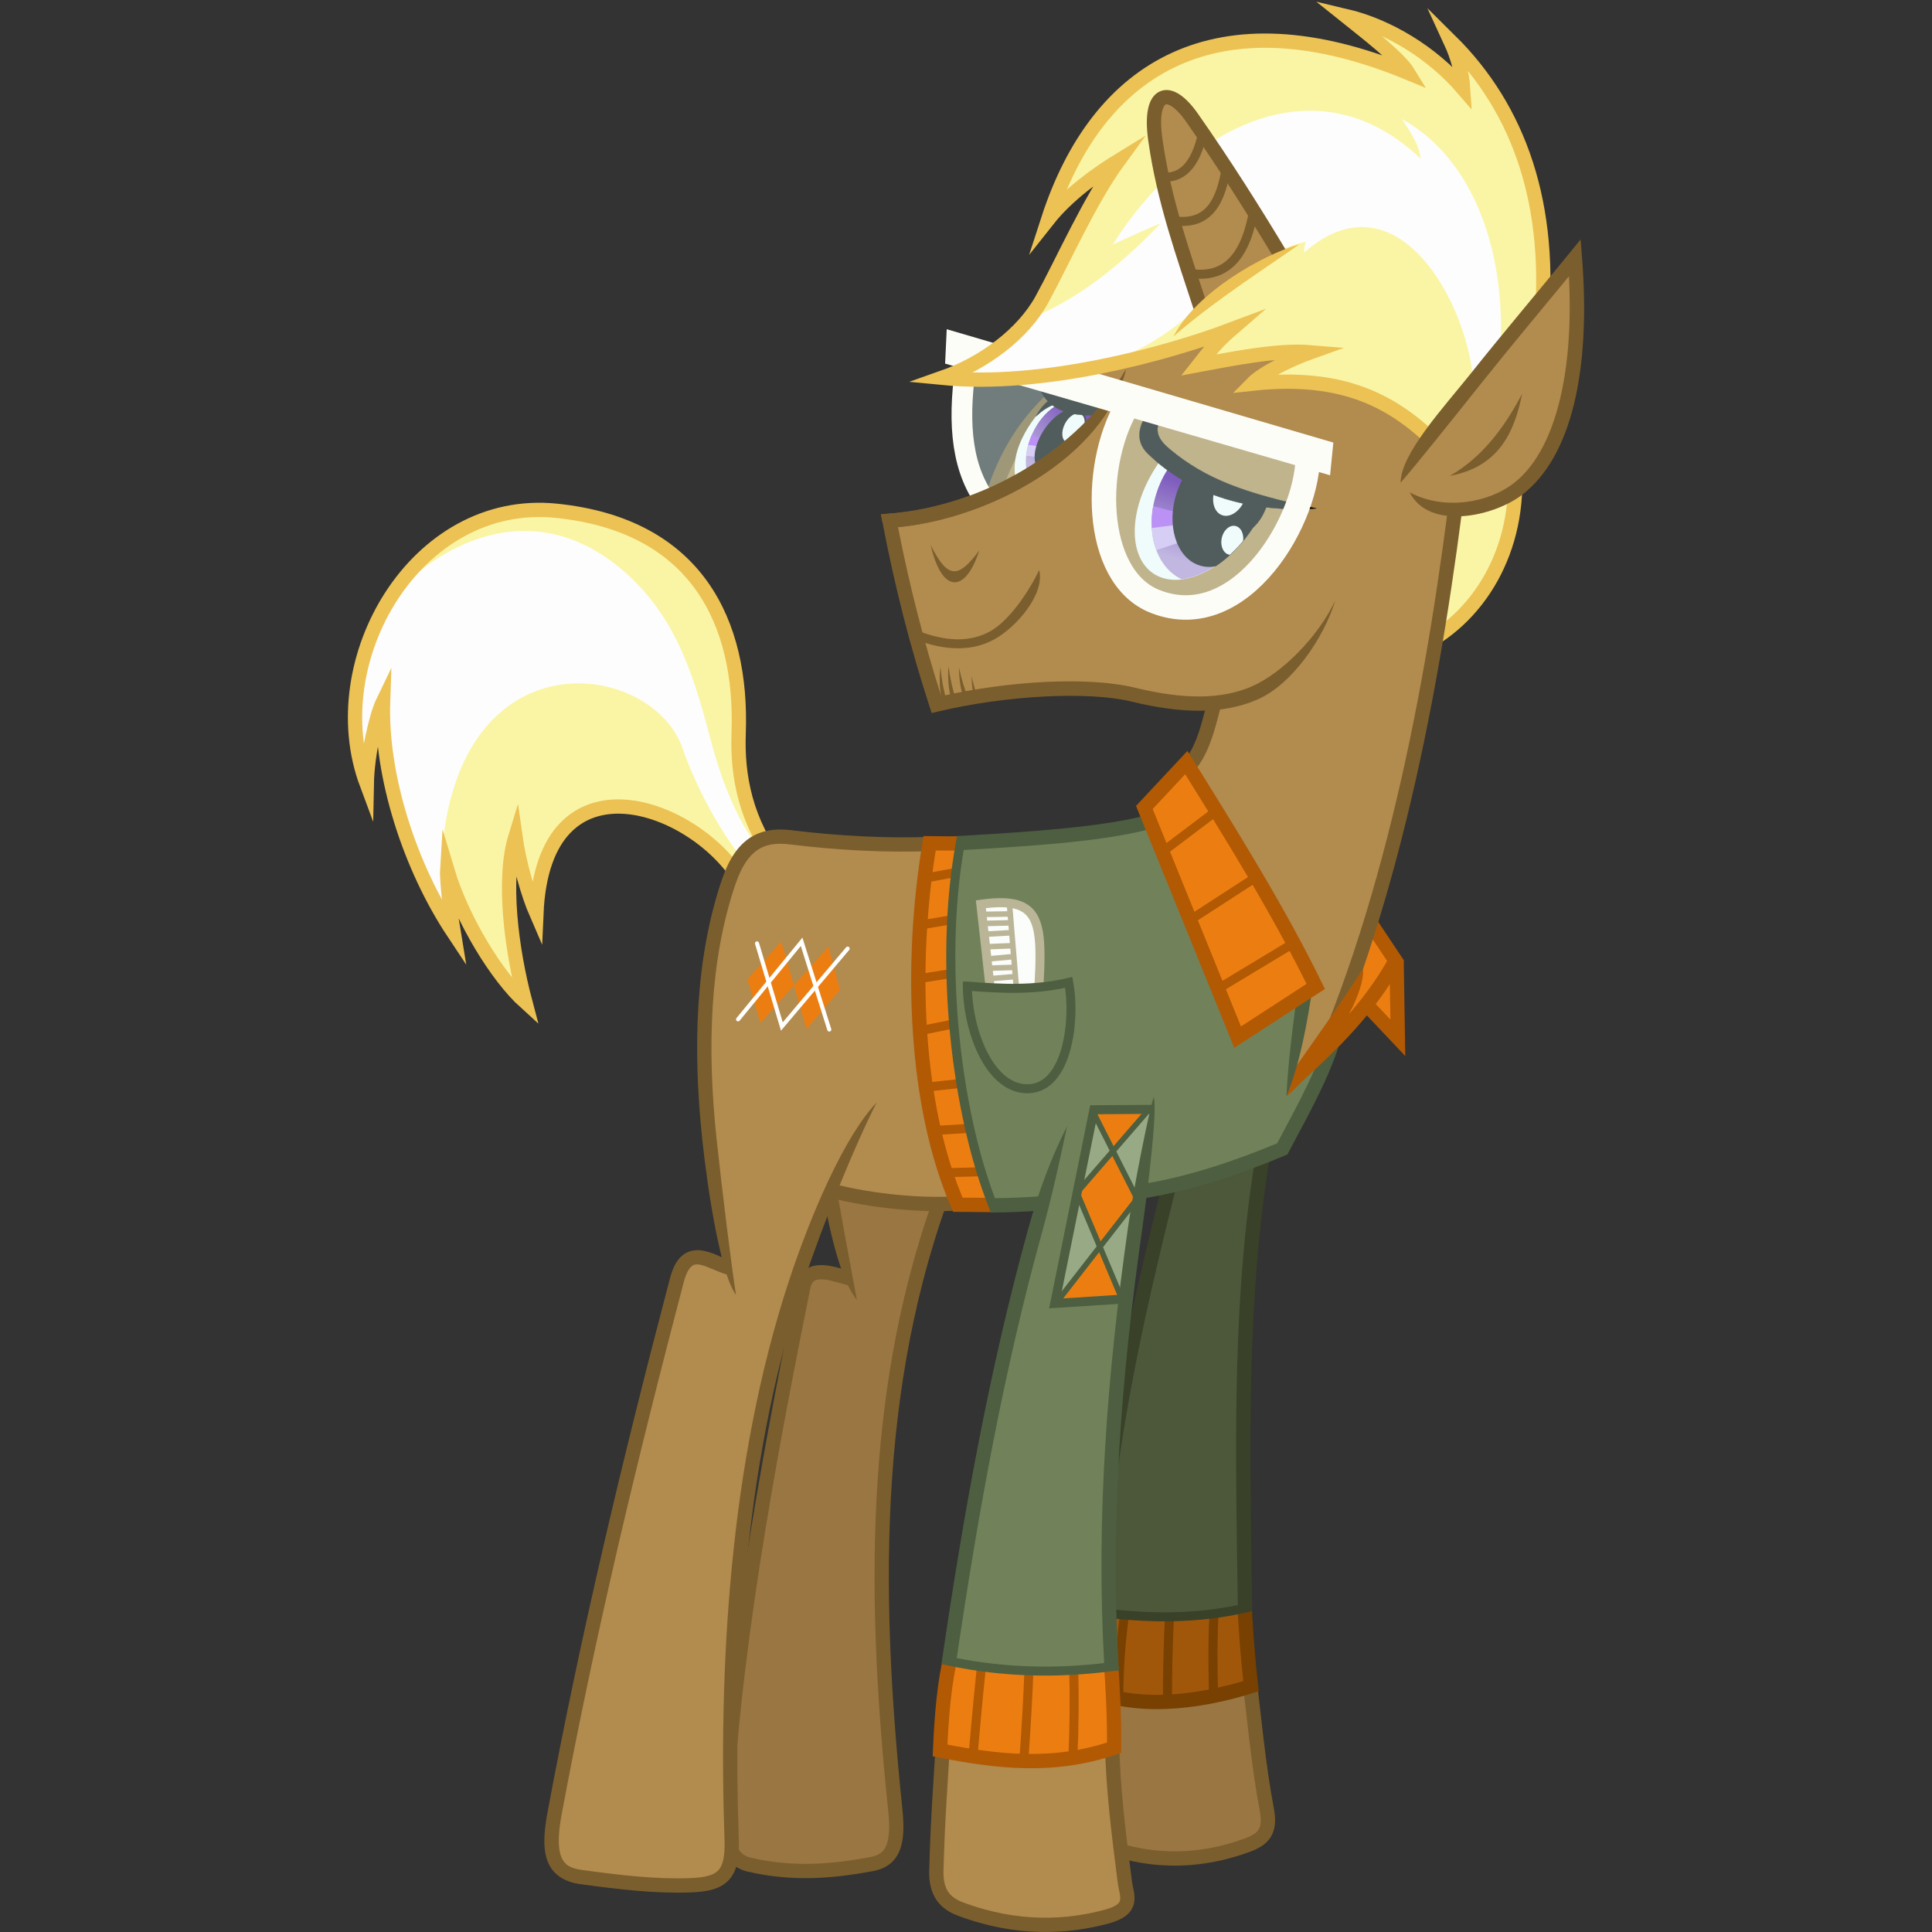 <?xml version="1.0" encoding="UTF-8"?><svg xmlns="http://www.w3.org/2000/svg" xmlns:xlink="http://www.w3.org/1999/xlink" version="1.1" viewBox="0 0 6628.933 6628.915" width="6628.933" height="6628.915"><rect x="0" y="0" width="6628.933" height="6628.915" fill="#333333" stroke="none"/><defs id="defs4"><linearGradient id="linearGradient4211"><stop style="stop-color:#b591d6;" offset="0" id="stop4213" /><stop style="stop-color:#4a009d" offset="1" id="stop4215" /></linearGradient><clipPath clipPathUnits="userSpaceOnUse" id="clipPath4251"><path style="opacity:0.5;color:#000000;fill:#00ff00;fill-rule:nonzero;stroke:#ff0000;stroke-width:1;stroke-miterlimit:4;marker:none" d="m 3412.3,1365.976 c -17.497,36.794 -39.493,71.05 -64.331,100.187 -24.837,29.137 -52.496,53.133 -80.892,70.178 -28.396,17.045 -57.507,27.127 -85.139,29.485 -27.632,2.358 -53.763,-3.009 -76.424,-15.697 -22.661,-12.688 -41.834,-32.687 -56.074,-58.49 -14.24,-25.803 -23.536,-57.389 -27.187,-92.378 -3.651,-34.989 -1.655,-73.353 5.838,-112.202 7.494,-38.848 20.478,-78.15 37.975,-114.944 l 384.207,78.917 c -7.493,38.848 -20.478,78.15 -37.975,114.944 z" id="path4253" /></clipPath><clipPath clipPathUnits="userSpaceOnUse" id="clipPath4255"><path style="opacity:0.5;color:#000000;fill:#00ff00;fill-rule:nonzero;stroke:#ff0000;stroke-width:1.001;stroke-miterlimit:4;marker:none" d="m 3553.296,1044.726 c -12.581,38.426 -29.942,74.739 -50.773,106.202 -20.832,31.462 -45.118,58.05 -71.03,77.759 -25.911,19.709 -53.426,32.524 -80.472,37.479 -27.046,4.955 -53.601,2.046 -77.663,-8.508 -24.063,-10.553 -45.615,-28.743 -63.031,-53.199 -17.417,-24.455 -30.684,-55.157 -38.803,-89.791 -8.119,-34.634 -11.082,-73.173 -8.668,-112.713 2.415,-39.54 10.207,-80.05 22.788,-118.476 l 390.441,42.771 c -2.415,39.54 -10.207,80.049 -22.788,118.476 z" id="path4257" /></clipPath><clipPath clipPathUnits="userSpaceOnUse" id="clipPath4259"><path style="opacity:0.5;color:#000000;fill:#00ff00;fill-rule:nonzero;stroke:#ff0000;stroke-width:1;stroke-miterlimit:4;marker:none" d="m 3554.089,681.077 c -12.295,39.703 -29.376,77.782 -49.955,111.367 -20.579,33.585 -44.64,62.65 -70.37,85.003 -25.73,22.354 -53.108,37.979 -80.071,45.699 -26.963,7.72 -53.491,7.527 -77.583,-0.563 -24.092,-8.09 -45.73,-24.071 -63.283,-46.739 -17.553,-22.668 -31.007,-52.005 -39.349,-85.8 -8.342,-33.795 -11.564,-72.021 -9.424,-111.798 2.14,-39.777 9.64,-81.073 21.935,-120.776 l 390.034,2.831 c -2.14,39.777 -9.64,81.073 -21.935,120.776 z" id="path4261" /></clipPath><clipPath clipPathUnits="userSpaceOnUse" id="clipPath4263"><path style="opacity:0.5;color:#000000;fill:#00ff00;fill-rule:nonzero;stroke:#ff0000;stroke-width:1;stroke-miterlimit:4;marker:none" d="m 3570.849,769.609 c -11.334,39.4 -27.494,77.057 -47.261,110.132 -19.767,33.075 -43.126,61.543 -68.316,83.258 -25.19,21.715 -52.192,36.66 -78.97,43.709 -26.778,7.049 -53.312,6.196 -77.602,-2.494 -24.29,-8.69 -46.316,-25.212 -64.42,-48.318 -18.103,-23.107 -32.269,-52.781 -41.43,-86.786 -9.161,-34.005 -13.309,-72.315 -12.133,-112.042 1.176,-39.727 7.677,-80.839 19.011,-120.24 l 390.132,12.541 c -1.176,39.727 -7.677,80.839 -19.011,120.24 z" id="path4265" /></clipPath><clipPath clipPathUnits="userSpaceOnUse" id="clipPath4267"><path style="opacity:0.5;color:#000000;fill:#00ff00;fill-rule:nonzero;stroke:#ff0000;stroke-width:1;stroke-miterlimit:4;marker:none" d="m 3123.289,1871.79 c -23.962,33.473 -51.908,63.754 -81.732,88.561 -29.824,24.807 -61.503,44.12 -92.649,56.485 -31.146,12.364 -61.735,17.77 -89.461,15.809 -27.726,-1.961 -52.568,-11.286 -72.653,-27.273 -20.085,-15.987 -35.398,-38.624 -44.785,-66.203 -9.387,-27.58 -12.839,-60.081 -10.098,-95.055 2.741,-34.974 11.674,-72.392 26.125,-109.435 14.452,-37.043 34.41,-73.682 58.372,-107.155 l 365.253,137.112 c -14.451,37.043 -34.41,73.682 -58.372,107.155 z" id="path4269" /></clipPath><clipPath clipPathUnits="userSpaceOnUse" id="clipPath4271"><path style="opacity:0.5;fill:#00ff00;stroke:#ff0000;stroke-width:1px;stroke-linecap:butt;stroke-linejoin:miter" d="m 2818.714,196.857 c -17.703,38.006 -59.743,207.116 28.034,296.133 69.766,-100.111 115.157,-218.54 140.978,-339.023 z" id="path4273" /></clipPath><clipPath clipPathUnits="userSpaceOnUse" id="clipPath4275"><path style="opacity:0.5;fill:#00ff00;stroke:#ff0000;stroke-width:1.002px;stroke-linecap:butt;stroke-linejoin:miter" d="m 2833.452,191.108 c -14.737,38.203 -43.588,208.1 51.108,297.277 61.948,-100.682 98.1,-219.699 114.526,-340.734 z" id="path4277" /></clipPath><clipPath clipPathUnits="userSpaceOnUse" id="clipPath4279"><path style="opacity:0.5;fill:#00ff00;stroke:#ff0000;stroke-width:1px;stroke-linecap:butt;stroke-linejoin:miter" d="m 2806.977,269.691 c -19.641,37.517 -70.328,205.398 12.834,296.615 74.858,-98.222 126.295,-215.377 158.278,-335.092 z" id="path4281" /></clipPath><clipPath clipPathUnits="userSpaceOnUse" id="clipPath4283"><path style="opacity:0.5;fill:#00ff00;stroke:#ff0000;stroke-width:1px;stroke-linecap:butt;stroke-linejoin:miter" d="m 2436.69,1424.388 c -33.251,25.952 -148.28,157.705 -110.309,275.772 108.325,-58.105 203.179,-143.303 281.428,-239.002 z" id="path4285" /></clipPath><clipPath clipPathUnits="userSpaceOnUse" id="clipPath4317"><ellipse style="color:#000000;fill:#ff0000;fill-rule:nonzero;stroke:none;stroke-width:1px;marker:none" id="ellipse4319" cx="3423.136" cy="732.082" rx="197.091" ry="263.852" transform="matrix(0.947,0.321,-0.336,0.942,0,0)" clip-path="none" /></clipPath><clipPath clipPathUnits="userSpaceOnUse" id="clipPath4321"><ellipse style="color:#000000;fill:#ff0000;fill-rule:nonzero;stroke:none;stroke-width:1px;marker:none" id="ellipse4323" cx="3423.136" cy="732.082" rx="197.091" ry="263.852" transform="matrix(0.947,0.321,-0.336,0.942,0,0)" clip-path="none" /></clipPath><clipPath clipPathUnits="userSpaceOnUse" id="clipPath4347"><ellipse style="color:#000000;fill:#ff0000;fill-rule:nonzero;stroke:none;stroke-width:1px;marker:none" id="ellipse4349" cx="2905.313" cy="392.365" rx="107.738" ry="167.246" transform="matrix(0.908,0.42,-0.411,0.912,0,0)" clip-path="none" /></clipPath><clipPath clipPathUnits="userSpaceOnUse" id="clipPath4351"><ellipse style="color:#000000;fill:#ff0000;fill-rule:nonzero;stroke:none;stroke-width:1px;marker:none" id="ellipse4353" cx="2905.313" cy="392.365" rx="107.738" ry="167.246" transform="matrix(0.908,0.42,-0.411,0.912,0,0)" clip-path="none" /></clipPath><linearGradient xlink:href="#linearGradient4211" id="linearGradient4217" x1="3391.063" y1="936.345" x2="3384.623" y2="678.282" gradientUnits="userSpaceOnUse" /><linearGradient xlink:href="#linearGradient4211" id="linearGradient4225" x1="2872.442" y1="492.571" x2="2919.702" y2="266.529" gradientUnits="userSpaceOnUse" /></defs><g transform="translate(1162.414,-43.5)"><path style="fill:#9a7643;stroke:#7b5e2d;stroke-width:49;stroke-linecap:butt;stroke-linejoin:miter;stroke-miterlimit:4;stroke-dasharray:none" d="m 3122.896,5790.344 c 16.395,132.386 32.061,308.393 61.419,463.056 13.594,71.614 -10.54,99.899 -64.571,120.053 -178.972,66.759 -358.307,60.026 -514.87,-7.337 L 2580,5736" id="path4104" /><path style="fill:#a1570a;stroke:#784001;stroke-width:49;stroke-linecap:butt;stroke-linejoin:miter;stroke-miterlimit:4;stroke-dasharray:none" d="m 3105.96,5514.205 c 4.927,106.696 12.108,211.592 24.208,314.701 -191.619,60.501 -406.588,80.896 -562.797,6.724 l 43.267,-314.266" id="path4096" /><path style="fill:none;stroke:#784001;stroke-width:31;stroke-linecap:butt;stroke-linejoin:miter;stroke-miterlimit:4;stroke-dasharray:none" d="m 3003.17,5577.557 c -5.26,96.279 -4.163,188.321 -1.902,279.586" id="path4098" /><path style="fill:none;stroke:#784001;stroke-width:31;stroke-linecap:butt;stroke-linejoin:miter;stroke-miterlimit:4;stroke-dasharray:none" d="m 2850.063,5590.871 c -4.504,96.682 -7.215,193.364 -6.657,290.046" id="path4100" /><path style="fill:none;stroke:#784001;stroke-width:31;stroke-linecap:butt;stroke-linejoin:miter;stroke-miterlimit:4;stroke-dasharray:none" d="m 2696.006,5583.263 c -13.165,94.43 -19.483,190.228 -19.97,287.193" id="path4102" /><path style="fill:#4d583b;stroke:none" d="m 3176,3928 c -78.871,544 -72.163,1088 -68,1632 -169.333,29.808 -338.667,43.337 -508,20 30.419,-523.175 139.502,-1054.217 276,-1588 z" id="path4256" /><path style="fill:#9a7643;stroke:none" d="m 2114.962,4029.375 c -290.716,704.717 -275.666,1460.395 -205.41,2225.275 20.505,110.578 -5.809,170.608 -79.882,184.488 -133.224,24.965 -270.524,37.654 -422.232,1.902 -69.828,-16.456 -84.638,-89.078 -79.882,-188.292 28.705,-598.77 177.809,-1353.336 266.272,-1793.533 16.174,-80.481 100.8,-44.541 159.111,-29.643 L 1648,3980 z" id="path4067-2" /><path style="fill:none;stroke:#7b5e2d;stroke-width:49;stroke-linecap:butt;stroke-linejoin:miter;stroke-miterlimit:4;stroke-dasharray:none" d="m 2114.962,4029.375 c -290.716,704.717 -284.617,1461.27 -205.41,2225.275 11.597,111.864 -5.809,170.608 -79.882,184.488 -133.224,24.965 -270.524,37.654 -422.232,1.902 -69.828,-16.456 -84.638,-89.078 -79.882,-188.292 28.705,-598.77 177.809,-1353.336 266.272,-1793.533 16.174,-80.481 100.8,-44.541 159.111,-29.643" id="path4067" /><path style="fill:#7b5e2d;stroke:none" d="m 1690.275,4019.672 -48.344,7.992 c 26.93,162.895 67.213,393.543 135.644,475.542 -18.985,-103.594 -60.412,-320.885 -87.301,-483.534 z" id="path4071" /><path style="fill:#394128;stroke:none" d="m 3157.875,3937.66 c -96.353,529.952 -80.994,1072.934 -73.178,1613.119 -149.961,31.132 -302.136,30.401 -455.969,11.52 23.424,-554.929 146.757,-1057.472 273.072,-1560.494 l -47.525,-11.934 c -127.372,507.23 -252.85,1017.576 -275.074,1583.893 l 24.482,0.961 -2.061,15.361 c 171.401,22.99 342.231,24.619 511.182,-13.699 6.873,-1.559 14.175,-3.35 21.095,-4.689 0.097,-3.815 0.01,-6.957 -0.046,-10.772 -7.618,-544.256 -23.537,-1087.757 72.232,-1614.5 z" transform="translate(-3.3076923e-5,0)" id="path4077" /></g><g transform="translate(1162.414,-43.5)"><path style="fill:#faf5a5;stroke:none" d="m 1512,3014 c -116.68,-150.034 -145.381,-308.818 -140,-454 14.136,-381.404 -144.272,-715.007 -626,-764 -481.728,-48.993 -808.058,514.392 -650,938 2.022,-105.181 32.907,-236.319 56,-284 -8.97,258.323 93.282,570.239 242,794 -8.688,-51.377 -24.399,-176.797 -22,-216 51.588,172.571 171.181,366.398 268,454 -48.485,-182.727 -78.495,-423.191 -34,-568 12.568,89.432 44.1,199.9 72,264 C 702.699,2609.047 1231.643,2805.405 1384,3072 z" id="path4138-1" /><path style="fill:#fdfdfd;stroke:none" d="M 1414.214,3023.863 C 1312.981,2915.026 1221.839,2733.851 1179.454,2610.913 1077.925,2316.425 438.017,2218.368 357.796,2926.282 l 24.042,298.399 C 266.306,3031.003 132.161,2760.745 147.078,2466.663 c -38.653,82.59 -52.716,170.099 -53.74,260.215 -43.091,-181.018 -81.739,-349.947 62.225,-605.283 202.876,-239.079 534.375,-379.523 834.386,-107.48 178.135,161.529 233.648,371.62 288.5,576.999 42.838,160.395 102.64,292.79 178.191,384.666 z" id="path4140" /><path style="fill:none;stroke:#ecc254;stroke-width:49;stroke-linecap:butt;stroke-linejoin:miter;stroke-miterlimit:9;stroke-dasharray:none" d="m 1512,3014 c -116.68,-150.034 -145.381,-308.818 -140,-454 14.136,-381.404 -144.272,-715.007 -626,-764 -481.728,-48.993 -808.058,514.392 -650,938 2.022,-105.181 32.907,-236.319 56,-284 -8.97,258.323 93.282,570.239 242,794 -8.688,-51.377 -24.399,-176.797 -22,-216 51.588,172.571 171.181,366.398 268,454 -48.485,-182.727 -78.495,-423.191 -34,-568 12.568,89.432 44.1,199.9 72,264 C 702.699,2609.047 1231.643,2805.405 1384,3072 z" id="path4138" /></g><g transform="translate(1162.414,-43.5)"><path style="fill:#faf5a5;stroke:#ecc254;stroke-width:49;stroke-linecap:butt;stroke-linejoin:miter;stroke-miterlimit:4;stroke-dasharray:none" d="m 4034,1638 c 23.438,290.489 -123.333,533.677 -342,632 l 76,-570 z" id="path4144" /></g><g transform="translate(1162.414,-43.5)"><path style="fill:#b28b4e;stroke:none" d="M 1852,3832 C 1733.482,4018.461 1640.836,4225.159 1569.042,4442.328 1361.049,5071.482 1328.065,5788.522 1348,6356 c 4.298,122.36 -33.77,151.821 -140,156 -119.951,4.719 -245.111,-10.193 -376,-28 -92.43,-12.575 -118.868,-71.373 -92,-216 113.179,-609.237 259.702,-1222.136 420,-1832 34.65,-131.828 113.417,-62.163 176,-44 z" id="path4123-1" /><path style="fill:#b28b4e;stroke:none" d="m 1142.685,4505.959 c 25.678,-165.506 96.108,-181.843 189.505,-121.622 -48.118,-331.683 -169.515,-872.512 16.971,-1335.018 28.225,-117.818 110.497,-169.58 274.358,-121.622 141.194,7.802 284.512,21.979 418.607,8.485 l 90.51,1238.851 c -150.849,4.645 -296.042,-7.624 -446.891,-48.083 -73.073,168.646 -120.793,330.954 -164.049,492.146 z" id="path4453" /><path style="fill:none;stroke:#7b5e2d;stroke-width:49;stroke-linecap:butt;stroke-linejoin:miter;stroke-miterlimit:4;stroke-dasharray:none" d="m 2134,4172 c -127.333,8.885 -298.667,-5.321 -448,-44" id="path4251" /><path style="fill:#7b5e2d;stroke:none" d="m 1515.717,2889.627 c -36.717,-0.11 -71.706,7.303 -102.926,27.203 -41.627,26.534 -73.947,73.266 -98.141,144.398 -92.721,272.608 -100.183,584.096 -67.359,893.068 18.989,178.746 63.538,462.705 115.594,532.013 -13.944,-84.691 -48.139,-360.899 -66.868,-537.191 -32.373,-304.731 -24.279,-609.556 65.023,-872.111 22.037,-64.79 48.732,-100.145 78.088,-118.857 29.356,-18.712 63.981,-22.784 107.893,-17.447 165.097,20.064 330.467,29.311 496.066,22.789 l -1.928,-48.963 c -162.498,6.4 -325.231,-2.658 -488.227,-22.467 -12.547,-1.525 -24.978,-2.399 -37.217,-2.436 z" id="path4220" /><path style="fill:#ec7e11;stroke:none" d="m 2129.806,2922.04 c -77.741,474.142 5.275,1023.995 121.622,1258.65 l -138.593,0 c -124.042,-405.244 -167.09,-819.487 -87.681,-1247.336 z" id="path4232" /><path id="path4210" style="fill:none;stroke:#b25904;stroke-width:31;stroke-linecap:butt;stroke-linejoin:miter;stroke-miterlimit:4;stroke-dasharray:none" d="m 2203,4064 -115,3 m 77,-152 -117,7 m 84,-161 -120,13 m 96,-217 -113,23 m 105,-196 -107,17 M 2003,3216 l 101,-17 m -90,-143 103,-19" /><path style="fill:none;stroke:#b25904;stroke-width:49;stroke-linecap:butt;stroke-linejoin:miter;stroke-miterlimit:4;stroke-dasharray:none" d="m 2248.6,4178.104 c -41.484,-0.333 -82.967,-0.667 -124.451,-1 -147.476,-338.024 -166.334,-823.776 -96.874,-1240.215 42.898,0.791 82.26,0.833 125.158,0" id="path4196" /><path style="fill:#ec7e11;stroke:none" d="m 3539,3217 96,129 -239,286 z" id="path4228" /><path style="fill:none;stroke:#b25904;stroke-width:49;stroke-linecap:butt;stroke-linejoin:miter;stroke-miterlimit:4;stroke-dasharray:none" d="m 3538,3208 88,132 c -86.169,157.164 -216.203,287.434 -344.971,402" id="path4127" /><path id="path4125" style="fill:#b28b4e;stroke:#7b5e2d;stroke-width:49;stroke-linecap:butt;stroke-linejoin:miter;stroke-miterlimit:4;stroke-dasharray:none" d="m 3016,2414 c -30.318,100.564 -44.514,213.666 -119.618,279.397 M 3016,2414 3844,1680 c -78.387,646.76 -214.812,1431.507 -512,2084 l -208,168 -227.618,-1238.604" /><path style="fill:#71825a;stroke:none" d="m 2788.829,2861.229 c -160.75,45.749 -430.021,61.518 -656.195,74.953 -76.381,419.099 -11.149,934.651 111.723,1243.094 55.626,-0.78 111.251,-2.54 166.877,-7.071 l 335.169,-48.083 c 170.864,-20.606 334.293,-78.39 497.803,-135.764 l 161.22,-367.696 -138.593,135.764 50.912,-345.068 z" id="path4143-3" /><path style="fill:#b28b4e;stroke:#7b5e2d;stroke-width:49;stroke-linecap:butt;stroke-linejoin:miter;stroke-miterlimit:4;stroke-dasharray:none" d="m 2653.212,6016.906 c 2.204,157.937 22.949,319.953 43.745,483.094 6.107,47.913 35.57,93.459 -62.764,119.823 -133.241,35.722 -305.715,47.562 -502.113,-26.627 -52.017,-19.649 -83.734,-55.28 -81.784,-131.234 4.748,-184.948 16.139,-318.315 24.725,-475.486" id="path4121" /><path style="fill:#ec7e11;stroke:none" d="m 2092,5724 -32,332 c 198.667,47.881 397.333,31.867 596,-16 l -12,-316 z" id="path4236" /><path style="fill:none;stroke:#b25904;stroke-width:49;stroke-linecap:butt;stroke-linejoin:miter;stroke-miterlimit:4;stroke-dasharray:none" d="m 2103.078,5710.557 c -26.668,108.862 -34.782,222.909 -40.036,338.909 191.099,37.77 388.309,62.451 597.091,-9.414 1.032,-104.867 -4.288,-206.321 -12.449,-318.736" id="path4113" /><path style="fill:none;stroke:#b25904;stroke-width:31;stroke-linecap:butt;stroke-linejoin:miter;stroke-miterlimit:4;stroke-dasharray:none" d="m 2205.599,5756.283 c -12.157,115.476 -20.945,214.106 -29.587,312.012" id="path4115" /><path style="fill:none;stroke:#b25904;stroke-width:31;stroke-linecap:butt;stroke-linejoin:miter;stroke-miterlimit:4;stroke-dasharray:none" d="m 2368.329,5765.697 c -3.862,104.127 -9.979,207.901 -17.483,312.012" id="path4117" /><path style="fill:none;stroke:#b25904;stroke-width:31;stroke-linecap:butt;stroke-linejoin:miter;stroke-miterlimit:4;stroke-dasharray:none" d="m 2521.645,5771.077 c 2.632,99.073 1.85,198.145 -2.69,297.218" id="path4119" /><path style="fill:#ec7e11;stroke:none" d="m 3524.22,3493.382 108.894,111.723 -9.899,-251.73 z" id="path4223" /><path id="path4109-6" style="fill:#71825a;stroke:none" d="M 2799.662,3829.671 C 2689.789,4472.785 2612.919,5112.597 2651.31,5762.046 c -185.756,25.437 -371.513,19.543 -557.27,-19.019 92.413,-629.381 208.846,-1250.756 407.016,-1844.886 z" /><path style="fill:#98a985;stroke:none" d="m 2588.011,3845.521 202.233,1.414 -94.243,657.065 -236,12 z" id="path4238" /><path style="fill:#ec7e11;stroke:none" d="m 2585.182,3856.835 158.392,302.642 -292.742,363.453 243.245,-19.799 -161.22,-366.281 254.558,-294.156 z" id="path4230" /><path style="fill:#ffffff;stroke:none" d="m 2200.516,3146.9 33.941,287.086 165.463,-2.828 c 9.785,-99.402 20.773,-199.295 -39.598,-270.115 -53.269,-25.527 -106.537,-22.947 -159.806,-14.142 z" id="path4134" /><path style="fill:#7b5e2d;stroke:none" d="m 1545.779,4434.639 c -209.491,633.688 -242.258,1353.071 -222.264,1922.221 2.058,58.575 -6.591,88.712 -21.74,104.49 -15.149,15.778 -43.768,24.165 -94.738,26.17 -117.256,4.613 -241.103,-10.023 -371.734,-27.795 -41.47,-5.642 -60.23,-17.664 -71.539,-43.902 -11.309,-26.238 -12.737,-73.039 0.324,-143.348 113.024,-608.405 259.402,-1220.736 419.607,-1830.246 7.947,-30.237 17.937,-45.907 25.867,-52.932 7.93,-7.024 14.232,-8.302 25.508,-7.166 22.552,2.272 62.4,24.747 99.102,35.398 l 8.656,-49.059 c -25.881,-7.511 -61.708,-30.949 -102.848,-35.094 -20.57,-2.072 -44.368,2.818 -62.908,19.24 -18.54,16.422 -31.39,41.477 -40.768,77.154 -160.391,610.217 -307.059,1223.684 -420.393,1833.754 -13.806,74.319 -15.449,129.23 2.852,171.691 18.301,42.461 58.974,66.127 109.934,73.061 131.146,17.842 257.62,33.028 380.266,28.203 55.26,-2.174 98.79,-10.607 128.158,-41.193 29.368,-30.587 37.604,-76.361 35.363,-140.147 -19.877,-565.807 13.325,-1280.504 219.818,-1905.123 71.277,-215.604 179.151,-478.454 253.179,-623.557 -111.972,116.897 -227.391,389.443 -299.702,608.178 z" id="path4123" /><path style="fill:none;stroke:#b25904;stroke-width:49;stroke-linecap:butt;stroke-linejoin:miter;stroke-miterlimit:4;stroke-dasharray:none" d="m 3528.264,3492.719 105.494,111.624 -4.222,-265.757" id="path4129" /><path style="fill:none;stroke:#4d5f40;stroke-width:49;stroke-linecap:butt;stroke-linejoin:miter;stroke-miterlimit:4;stroke-dasharray:none" d="m 3422.397,3572.578 c -31.113,132.072 -112.353,275.352 -185.262,412.95 -137.302,57.811 -314.112,120.106 -482.247,145.664" id="path4141" /><path style="fill:#4d5f40;stroke:none" d="m 2782.123,2837.664 c -155.247,44.183 -424.749,60.67 -650.941,74.061 -3.346,0.198 -6.698,0.305 -10.047,0.457 -1.25,7.074 -2.463,14.154 -3.75,21.221 -77.025,422.843 -11.693,939.36 112.572,1251.609 2.406,6.047 4.6,12.176 6.9,18.264 2.615,0.166 5.224,0.526 7.844,0.498 55.916,-0.591 112.09,-2.554 168.522,-7.15 l -3.979,-48.838 c -52.37,4.266 -104.974,6.043 -157.816,6.871 -114.624,-301.445 -175.585,-791.57 -107.248,-1194.617 224.042,-13.292 487.549,-28.628 651.356,-75.246 z" transform="translate(-3.3076923e-5,0)" id="path4143" /><path style="fill:#fbfdfa;stroke:#bab597;stroke-width:31;stroke-linecap:butt;stroke-linejoin:miter;stroke-miterlimit:4;stroke-dasharray:none" d="m 2402,3432 c 4.961,-83.823 6.226,-143.888 -1.489,-189.257 C 2385.192,3152.656 2330.528,3128.398 2203,3146 l 32,287" id="path4214" /><path style="fill:none;stroke:#bab597;stroke-width:19;stroke-linecap:butt;stroke-linejoin:miter;stroke-miterlimit:4;stroke-dasharray:none" d="m 2301,3144 24,290" id="path4216" /><path style="fill:none;stroke:#bab597;stroke-width:19;stroke-linecap:butt;stroke-linejoin:miter;stroke-miterlimit:4;stroke-dasharray:none" d="m 2300.925,3179.427 -87.681,1.414 m 4.243,31.113 89.095,-2.121 m 1.414,33.941 -87.681,4.95 m 4.95,43.133 86.974,-3.536 m 2.121,37.477 -86.267,7.778 m 6.364,31.82 84.146,-2.828 m 0.707,31.82 -84.146,7.071" id="path4218" /><path style="fill:none;stroke:#4d5f40;stroke-width:31;stroke-linecap:butt;stroke-linejoin:miter;stroke-miterlimit:4;stroke-dasharray:none" d="m 2790.243,3849.764 -199.404,1.414 -134.35,664.68 241.831,-15.556" id="path4222" /><path style="fill:none;stroke:#4d5f40;stroke-width:19;stroke-linecap:butt;stroke-linejoin:miter;stroke-miterlimit:4;stroke-dasharray:none" d="m 2583.768,3849.764 155.564,306.884 -281.428,362.039" id="path4224" /><path style="fill:none;stroke:#4d5f40;stroke-width:19;stroke-linecap:butt;stroke-linejoin:miter;stroke-miterlimit:4;stroke-dasharray:none" d="m 2780.344,3849.764 -247.487,285.671 156.978,371.938" id="path4226" /><path style="fill:#4d5f40;stroke:none" d="m 2707.754,4255.994 c -70.258,495.503 -110.118,991.436 -81.693,1493.574 -168.727,20.027 -337.215,16.01 -505.705,-17.016 73.042,-495.419 161.187,-985.295 292.525,-1460.225 34.071,-123.204 61.147,-246.817 85.843,-364.442 -54.499,107.235 -98.792,227.423 -133.072,351.382 -133.392,482.354 -222.275,978.987 -295.851,1480.199 -0.658,4.484 -1.282,8.972 -1.923,13.458 7.65,1.755 15.273,3.633 22.95,5.265 187.564,39.857 375.177,43.722 562.506,19.225 8.026,-1.05 16.093,-1.76 24.14,-2.639 -0.569,-4.725 -1.422,-9.425 -1.706,-14.175 -29.987,-502.419 9.872,-999.611 80.5,-1497.727 20.262,-142.904 52.98,-407.503 40.114,-455.294 -14.281,37.062 -68.285,304.947 -88.627,448.415 z" transform="translate(-3.3076923e-5,0)" id="path41" /><path style="fill:none;stroke:#4d5f40;stroke-width:31;stroke-linecap:butt;stroke-linejoin:miter;stroke-miterlimit:4;stroke-dasharray:none" d="m 2156.676,3426.914 c 115.966,9.386 231.931,15.024 347.897,-12.728 24.02,129.376 -4.372,358.072 -135.764,364.867 -131.393,6.795 -210.542,-191.528 -212.132,-352.139 z" id="path4212" /><path style="fill:#b25904;stroke:none" d="m 3251.659,3805.025 c 112.198,-93.672 271.608,-335.363 262.662,-437.508 -77.534,120.68 -164.025,241.359 -248.902,362.039 z" id="path4461" /><path style="fill:none;stroke:#b25904;stroke-width:49;stroke-linecap:butt;stroke-linejoin:miter;stroke-miterlimit:4;stroke-dasharray:none" d="m 3626,3340 c -86.169,157.164 -216.203,287.434 -344.971,402" id="path4127-1" /><path style="fill:#4d5f40;stroke:none" d="m 3293.471,3415.115 c -16.885,123.672 -37.611,277.929 -41.812,389.91 45.296,-108.637 73.26,-258.03 90.361,-383.283 z" id="path4455" /><path style="fill:#ec7e11;stroke:#b25904;stroke-width:49;stroke-linecap:butt;stroke-linejoin:miter;stroke-miterlimit:4;stroke-dasharray:none" d="m 2908,2660 c 156.874,251.521 318.478,511.254 444,768 l -268,174 L 2764,2814 z" id="path4131" /><path style="fill:none;stroke:#b25904;stroke-width:31;stroke-linecap:butt;stroke-linejoin:miter;stroke-miterlimit:4;stroke-dasharray:none" d="m 3011.157,2826.053 -185.393,140.043" id="path4133" /><path style="fill:none;stroke:#b25904;stroke-width:31;stroke-linecap:butt;stroke-linejoin:miter;stroke-miterlimit:4;stroke-dasharray:none" d="m 3148.076,3052.781 -227.3,147.28" id="path4135" /><path style="fill:none;stroke:#b25904;stroke-width:31;stroke-linecap:butt;stroke-linejoin:miter;stroke-miterlimit:4;stroke-dasharray:none" d="m 3275.937,3279.75 -259.301,156.368" id="path4137" /></g><g transform="translate(1162.414,-43.5)"><path style="fill:#ec7e11;stroke:none" d="m 1518,3274 87,300 114,-134 -39,-149 -233,262 -45,-149 z" id="path4264" /><path style="fill:none;stroke:#ffffff;stroke-width:14;stroke-linecap:round;stroke-linejoin:miter;stroke-miterlimit:4;stroke-dasharray:none" d="m 1435.013,3280.422 85.267,285.085 225.688,-267.115" id="path4259" /><path style="fill:none;stroke:#ffffff;stroke-width:14;stroke-linecap:round;stroke-linejoin:miter;stroke-miterlimit:4;stroke-dasharray:none" d="m 1683,3576 -95,-301 -218,266" id="path4262" /></g><g transform="translate(1162.414,-43.5)"><path style="fill:#b28b4e;stroke:none" d="m 2684,1236 c -219.243,134.004 -384.369,296.87 -444,516 -118.667,50.789 -237.333,67.497 -356,76 l 168,636 c 160.672,-53.971 336.698,-59.178 508,-60 l 452,56 c 483.226,17.594 625.756,-393.839 836,-720 l -92,-468 c -287.68,-118.544 -738.167,-196.339 -1072,-36 z" id="path4451" /><path style="fill:#7b5e2d;stroke:none" d="m 1887.527,1805.838 -27.346,2.084 5.143,26.938 c 42.496,222.646 96.722,433.672 161.994,633.746 l 7.002,21.461 21.961,-5.227 c 230.36,-54.817 513.216,-70.78 664.531,-33.969 170.949,41.588 312.965,44.324 431.434,-7.266 118.468,-51.59 227.801,-210.765 266.843,-339.998 -56.958,122.767 -181.709,249.479 -286.406,295.072 -104.697,45.593 -234.928,44.809 -400.289,4.58 -162.299,-39.484 -433.102,-23.404 -665.229,28.906 -58.979,-183.699 -108.629,-376.81 -148.42,-579.873 316.859,-30.525 706.285,-240.67 781.965,-540.47 -166.32,282.2 -496.744,469.889 -813.183,494.015 z" id="path4147" /><path style="fill:#7b5e2d;stroke:none" d="m 2030.811,1913.705 c 39.037,170.335 120.484,164.004 166.877,18.385 -73.008,97.499 -107.541,99.064 -166.877,-18.385 z" id="path4153" /><path style="fill:#7b5e2d;stroke:none" d="m 2234.74,2209.769 c -65.884,36.217 -147.582,37.917 -251.941,-3.582 l -11.455,28.805 c 109.91,43.706 203.172,43.257 278.328,1.943 75.156,-41.313 174.28,-155.406 153.383,-237.698 -33.624,71.858 -102.431,174.315 -168.315,210.532 z" id="path4155" /><path style="fill:#7b5e2d;stroke:none" d="m 2092,2329 c 5.252,42.108 14.101,79.421 25,114 l -15,5 c -9.761,-39.667 -13.475,-77.212 -10,-119 z" id="path4161" /><path style="fill:#7b5e2d;stroke:none" d="m 2064.3,2332.353 c 3.742,42.269 11.25,79.875 20.905,114.822 l -15.169,4.46 c -8.335,-39.99 -10.704,-77.645 -5.736,-119.282 z" id="path4161-1" /><path style="fill:#7b5e2d;stroke:none" d="m 2128.077,2333.744 c 8.539,41.566 20.287,78.071 33.865,111.688 l -14.562,6.161 c -12.842,-38.779 -19.49,-75.917 -19.304,-117.849 z" id="path4161-6" /><path style="fill:#7b5e2d;stroke:none" d="m 2171.372,2363.6 c 5.529,25.695 12.27,49.436 19.902,71.744 l -11.789,2.374 c -5.236,-23.86 -7.986,-48.051 -8.113,-74.118 z" id="path4161-3" /><path style="fill:none;stroke:#7b5e2d;stroke-width:49;stroke-linecap:butt;stroke-linejoin:miter;stroke-miterlimit:4;stroke-dasharray:none" d="m 2245.771,1739.757 c 85.703,-266.512 243.789,-368.748 395.98,-480.833" id="path4190" /></g><g transform="translate(1162.414,-43.5)"><path style="fill:#ffffff;stroke:none" d="m 2437,1417 c -113.29,94.899 -149.334,192.769 -124,293 105.134,-68.375 213.184,-131.712 290,-249 z" id="path4241" clip-path="url(#clipPath4283)" /><path style="fill:#ffffff;stroke:none" d="m 2815.699,1594.093 374.767,176.777 c -84.542,200.655 -218.335,315.12 -438.406,278.6 -87.786,-175.574 -55.878,-325.033 63.64,-455.377 z" id="path4231" clip-path="url(#clipPath4267)" /><ellipse style="color:#000000;fill:url(#linearGradient4217);fill-rule:nonzero;stroke:none;stroke-width:1px;marker:none" id="path4225" cx="3423.136" cy="732.082" rx="197.091" ry="263.852" transform="matrix(0.947,0.321,-0.336,0.942,0,0)" clip-path="url(#clipPath4263)" d="m 3620.227,732.082 c 0,145.721 -88.241,263.852 -197.091,263.852 -108.85,0 -197.091,-118.13 -197.091,-263.852 0,-145.721 88.24,-263.852 197.091,-263.852 108.85,0 197.091,118.13 197.091,263.852 z" /><ellipse style="color:#000000;fill:url(#linearGradient4225);fill-rule:nonzero;stroke:none;stroke-width:1px;marker:none" id="path4235" cx="2905.313" cy="392.365" rx="107.738" ry="167.246" transform="matrix(0.908,0.42,-0.411,0.912,0,0)" clip-path="url(#clipPath4279)" d="m 3013.051,392.365 c 0,92.367 -48.236,167.246 -107.738,167.246 -59.502,0 -107.738,-74.879 -107.738,-167.246 0,-92.367 48.236,-167.246 107.738,-167.246 59.502,0 107.738,74.879 107.738,167.246 z" /><path style="fill:#d5b5f5;stroke:none" d="m 2884,1905 -88,29 -17,-91 93,-6 z" id="path4287" clip-path="url(#clipPath4321)" /><path style="fill:#ac54f5;stroke:none" d="m 2869,1845 -94,12 6,-80 86,22 z" id="path4289" clip-path="url(#clipPath4317)" /><path style="fill:#d5b5f5;stroke:none" d="m 2396,1612 -47,-6 6,-43 54,4 z" id="path4291" clip-path="url(#clipPath4351)" /><path style="fill:#ac54f5;stroke:none" d="m 2409,1576 -55,-8 11,-36 53,20 z" id="path4293" clip-path="url(#clipPath4347)" /><ellipse style="color:#000000;fill:#000000;fill-rule:nonzero;stroke:none;stroke-width:1px;marker:none" id="path4227" cx="3421.798" cy="636.651" rx="147.866" ry="207.139" transform="matrix(0.939,0.345,-0.313,0.95,0,0)" clip-path="url(#clipPath4259)" d="m 3569.664,636.651 c 0,114.4 -66.202,207.139 -147.866,207.139 -81.664,0 -147.866,-92.739 -147.866,-207.139 0,-114.4 66.202,-207.139 147.866,-207.139 81.664,0 147.866,92.739 147.866,207.139 z" /><ellipse style="color:#000000;fill:#ffffff;fill-rule:nonzero;stroke:none;stroke-width:1px;marker:none" id="path4229" cx="3449.623" cy="931.43" rx="54.397" ry="77.125" transform="matrix(0.969,0.247,-0.306,0.952,0,0)" clip-path="url(#clipPath4255)" d="m 3504.02,931.43 c 0,42.595 -24.354,77.125 -54.397,77.125 -30.043,0 -54.397,-34.53 -54.397,-77.125 0,-42.595 24.354,-77.125 54.397,-77.125 30.043,0 54.397,34.53 54.397,77.125 z" /><ellipse style="color:#000000;fill:#ffffff;fill-rule:nonzero;stroke:none;stroke-width:1px;marker:none" id="path4233" cx="3359.537" cy="1400.531" rx="37.092" ry="50.427" transform="matrix(0.988,0.155,-0.181,0.983,0,0)" clip-path="url(#clipPath4251)" d="m 3396.629,1400.531 c 0,27.85 -16.607,50.427 -37.092,50.427 -20.485,0 -37.092,-22.577 -37.092,-50.427 0,-27.85 16.607,-50.427 37.092,-50.427 20.485,0 37.092,22.577 37.092,50.427 z" /><ellipse style="color:#000000;fill:#000000;fill-rule:nonzero;stroke:none;stroke-width:1px;marker:none" id="path4237" cx="2938.142" cy="290.972" rx="68.314" ry="124.417" transform="matrix(0.895,0.445,-0.525,0.851,0,0)" clip-path="url(#clipPath4275)" d="m 3006.457,290.972 c 0,68.714 -30.585,124.417 -68.314,124.417 -37.729,0 -68.314,-55.703 -68.314,-124.417 0,-68.714 30.585,-124.417 68.314,-124.417 37.729,0 68.314,55.703 68.314,124.417 z" /><ellipse style="color:#000000;fill:#ffffff;fill-rule:nonzero;stroke:none;stroke-width:1px;marker:none" id="path4239" cx="2935.121" cy="238.483" rx="32.871" ry="54.147" transform="matrix(0.896,0.443,-0.457,0.889,0,0)" clip-path="url(#clipPath4271)" d="m 2967.992,238.483 c 0,29.905 -14.717,54.147 -32.871,54.147 -18.154,0 -32.871,-24.242 -32.871,-54.147 0,-29.905 14.717,-54.147 32.871,-54.147 18.154,0 32.871,24.242 32.871,54.147 z" /></g><g transform="translate(1162.414,-43.5)"><path style="fill:#000000;stroke:#000000;stroke-width:1px;stroke-linecap:butt;stroke-linejoin:miter" d="m 2830,1462 c -41.713,60.319 -14.044,93.513 24,125 118.395,97.991 251.868,149.659 500,201 -216.875,14.616 -428.473,-40.981 -579,-189 -57.953,-56.987 -10.155,-128.069 9,-147 z" id="path4356" /><path style="fill:#000000;stroke:#000000;stroke-width:1px;stroke-linecap:butt;stroke-linejoin:miter" d="m 2617,1431 -207,-44 c 34.493,72.159 117.067,84.152 191,81 z" id="path4358" /><path style="fill:#000000;stroke:#000000;stroke-width:1px;stroke-linecap:butt;stroke-linejoin:miter" d="m 2391.669,1472.255 c 12.009,-21.58 32.569,-50.197 50.678,-57.06 l 16.264,14.849 c -24.455,7.646 -46.241,23.299 -66.941,42.211 z" id="path4360" /><path style="fill:#000000;stroke:#000000;stroke-width:1px;stroke-linecap:butt;stroke-linejoin:miter" d="m 3133.548,1856.897 c 15.363,-27.293 25.814,-58.308 31.462,-90.27 l 21.92,4.243 c -10.393,30.79 -24.502,61.024 -53.382,86.027 z" id="path4362" /></g><g transform="translate(1162.414,-43.5)"><path style="fill:#d7f9f5;fill-opacity:0.376;stroke:none" d="m 2696,1414 642,184 c -87.548,286.84 -177.202,570.615 -494,524 -320.24,-130.648 -198.799,-533.393 -148,-708 z" id="path4449" /><path style="fill:#d7f9f5;fill-opacity:0.376;stroke:none" d="m 2156,1256 498,150 c -110.91,156.027 -261.794,265.93 -442,342 -74.873,-130.276 -87.728,-297.763 -56,-492 z" id="path4447" /><path style="fill:none;stroke:#fdfdf8;stroke-width:71;stroke-linecap:butt;stroke-linejoin:miter;stroke-miterlimit:4;stroke-dasharray:none" d="m 2156.676,1264.581 c -34.352,206.998 -24.809,369.378 56.569,489.318" id="path4388" /><path style="fill:#7b5e2d;stroke:none" d="m 1887.527,1805.838 -27.346,2.084 5.143,26.938 53.422,17.434 c 316.859,-30.525 706.285,-240.67 781.965,-540.47 -166.32,282.2 -496.744,469.889 -813.183,494.015 z" id="path4147-2" /><path style="fill:#fdfdf8;stroke:none" d="m 2085.9,1173.104 -5.527,117.902 1320.875,383.252 11.183,-112.247 z" id="path4380" /><path style="fill:none;stroke:#fdfdf8;stroke-width:84;stroke-linecap:butt;stroke-linejoin:miter;stroke-miterlimit:4;stroke-dasharray:none" d="m 2716.704,1417.316 c -133.661,203.022 -133.358,604.714 84.853,690.136 296.78,116.179 531.49,-291.858 523.259,-511.945" id="path4386" /></g><g transform="translate(1162.414,-43.5)"><path style="fill:#faf5a5;stroke:none" d="m 4124,1180 c 43.757,-433.602 -74.484,-763.031 -310,-996 24.629,53.333 40.688,110.667 44,164 -107.05,-124.392 -257.579,-215.579 -404,-250 71.053,56.894 184.311,143.89 216,196 C 3013.482,22.486 2604.202,271.749 2434,796 c 66.387,-83.909 169.715,-157.718 242,-202 -99.553,136 -177.762,330.385 -264,478 -67.273,115.153 -197.886,217.47 -342,268 346.423,34.117 768.443,-81.785 992,-166 -49.29,42.667 -78.471,79.333 -112,122 103.314,-19.195 269.949,-53.646 384,-44 -63.444,22.644 -162.912,70.084 -200,108 318.005,-34.483 490.205,63.927 638,212 z" id="path4391-0" /><path style="fill:#fdfdfd;stroke:none" d="m 3978,1326 c 44.811,-364.877 -64.748,-727.179 -330,-874 29.796,45.333 60.174,90.667 64,136 -366.173,-349.234 -814.025,-90.387 -1056,294 54.749,-24.082 114.584,-53.25 164,-72 C 2720.53,913.829 2563.579,1060.807 2372,1136 c -87.488,76.205 -173.436,153.692 -292,204 216.971,16.993 410.877,-15.989 596,-68 99.592,-36.15 202.121,-106.424 288,-190 113.757,-88.306 224.92,-181.986 354,-209 -3.778,12.04 -6.315,25.667 -6,37 C 3664.667,600.764 3926,1192 3890,1430 z" id="path4393" /><path style="fill:none;stroke:#ecc254;stroke-width:49;stroke-linecap:butt;stroke-linejoin:miter;stroke-miterlimit:9;stroke-dasharray:none" d="m 4124,1180 c 43.757,-433.602 -74.484,-763.031 -310,-996 24.629,53.333 40.688,110.667 44,164 C 3750.95,223.608 3600.421,132.421 3454,98 c 71.053,56.894 184.311,143.89 216,196 -656.518,-271.514 -1065.798,-22.251 -1236,502 66.387,-83.909 169.715,-157.718 242,-202 -99.553,136 -193.762,350.385 -264,478 -64.305,116.836 -197.886,217.47 -342,268 346.423,34.117 768.443,-81.785 992,-166 -49.29,42.667 -78.471,79.333 -112,122 103.314,-19.195 269.949,-53.646 384,-44 -63.444,22.644 -162.912,70.084 -200,108 318.005,-34.483 490.205,63.927 638,212 z" id="path4391" /></g><g transform="translate(1162.414,-43.5)"><path style="fill:#b28b4e;stroke:#7b5e2d;stroke-width:49;stroke-linecap:butt;stroke-linejoin:miter;stroke-miterlimit:4;stroke-dasharray:none" d="m 2958.535,1103.361 c -60.172,-185.602 -127.471,-370.551 -156.978,-581.242 -23.245,-165.978 46.714,-188.016 125.865,-74.953 110.828,158.312 210.703,316.315 305.47,473.762" id="path4396" /><path style="fill:none;stroke:#7b5e2d;stroke-width:31;stroke-linecap:butt;stroke-linejoin:miter;stroke-miterlimit:4;stroke-dasharray:none" d="m 2965.606,493.835 c -26.704,127.26 -79.703,162.817 -141.421,156.978" id="path4398" /><path style="fill:none;stroke:#7b5e2d;stroke-width:31;stroke-linecap:butt;stroke-linejoin:miter;stroke-miterlimit:4;stroke-dasharray:none" d="m 3046.216,614.043 c -18.701,115.085 -56.851,206.027 -183.848,186.676" id="path4400" /><path style="fill:none;stroke:#7b5e2d;stroke-width:31;stroke-linecap:butt;stroke-linejoin:miter;stroke-miterlimit:4;stroke-dasharray:none" d="m 2921.765,981.739 c 130.391,19.817 192.785,-69.648 217.789,-219.203" id="path4402" /><path style="fill:#ecc254;stroke:none" d="m 3296.532,881.33 c -104.615,74.222 -295.355,195.989 -432.749,316.784 77.858,-151.558 305.506,-280.243 432.749,-316.784 z" id="path4404" /></g><g transform="translate(1162.414,-43.5)"><path style="fill:#b28b4e;stroke:none" d="m 3634,1688 614,-768 c 14.285,232.52 3.941,450.553 -72,630 -136.123,244.253 -307.262,284.781 -502,188 z" id="path4415" /><path style="fill:#7b5e2d;stroke:none" d="m 4260.859,865.133 -38.623,47.387 c -111.929,137.321 -227.277,273.374 -337.926,412.227 -90.982,114.173 -241.014,275.498 -240.97,374.753 50.956,-57.723 188.82,-230.685 279.29,-344.216 97.208,-121.986 198.389,-242.359 298.133,-363.775 17.757,346.598 -51.954,604.558 -190.469,710.857 -84.558,64.892 -235.188,94.632 -355.846,30.468 66.018,130.997 286.971,84.155 385.678,8.405 171.138,-131.335 235.809,-429.939 205.523,-815.16 z" id="path4407" /><path style="fill:#7b5e2d;stroke:none" d="m 3812.72,1676.118 c 165.581,-30.935 220.232,-145.815 247.487,-281.428 -60.39,114.336 -134.581,215.858 -247.487,281.428 z" id="path4413" /></g></svg>
